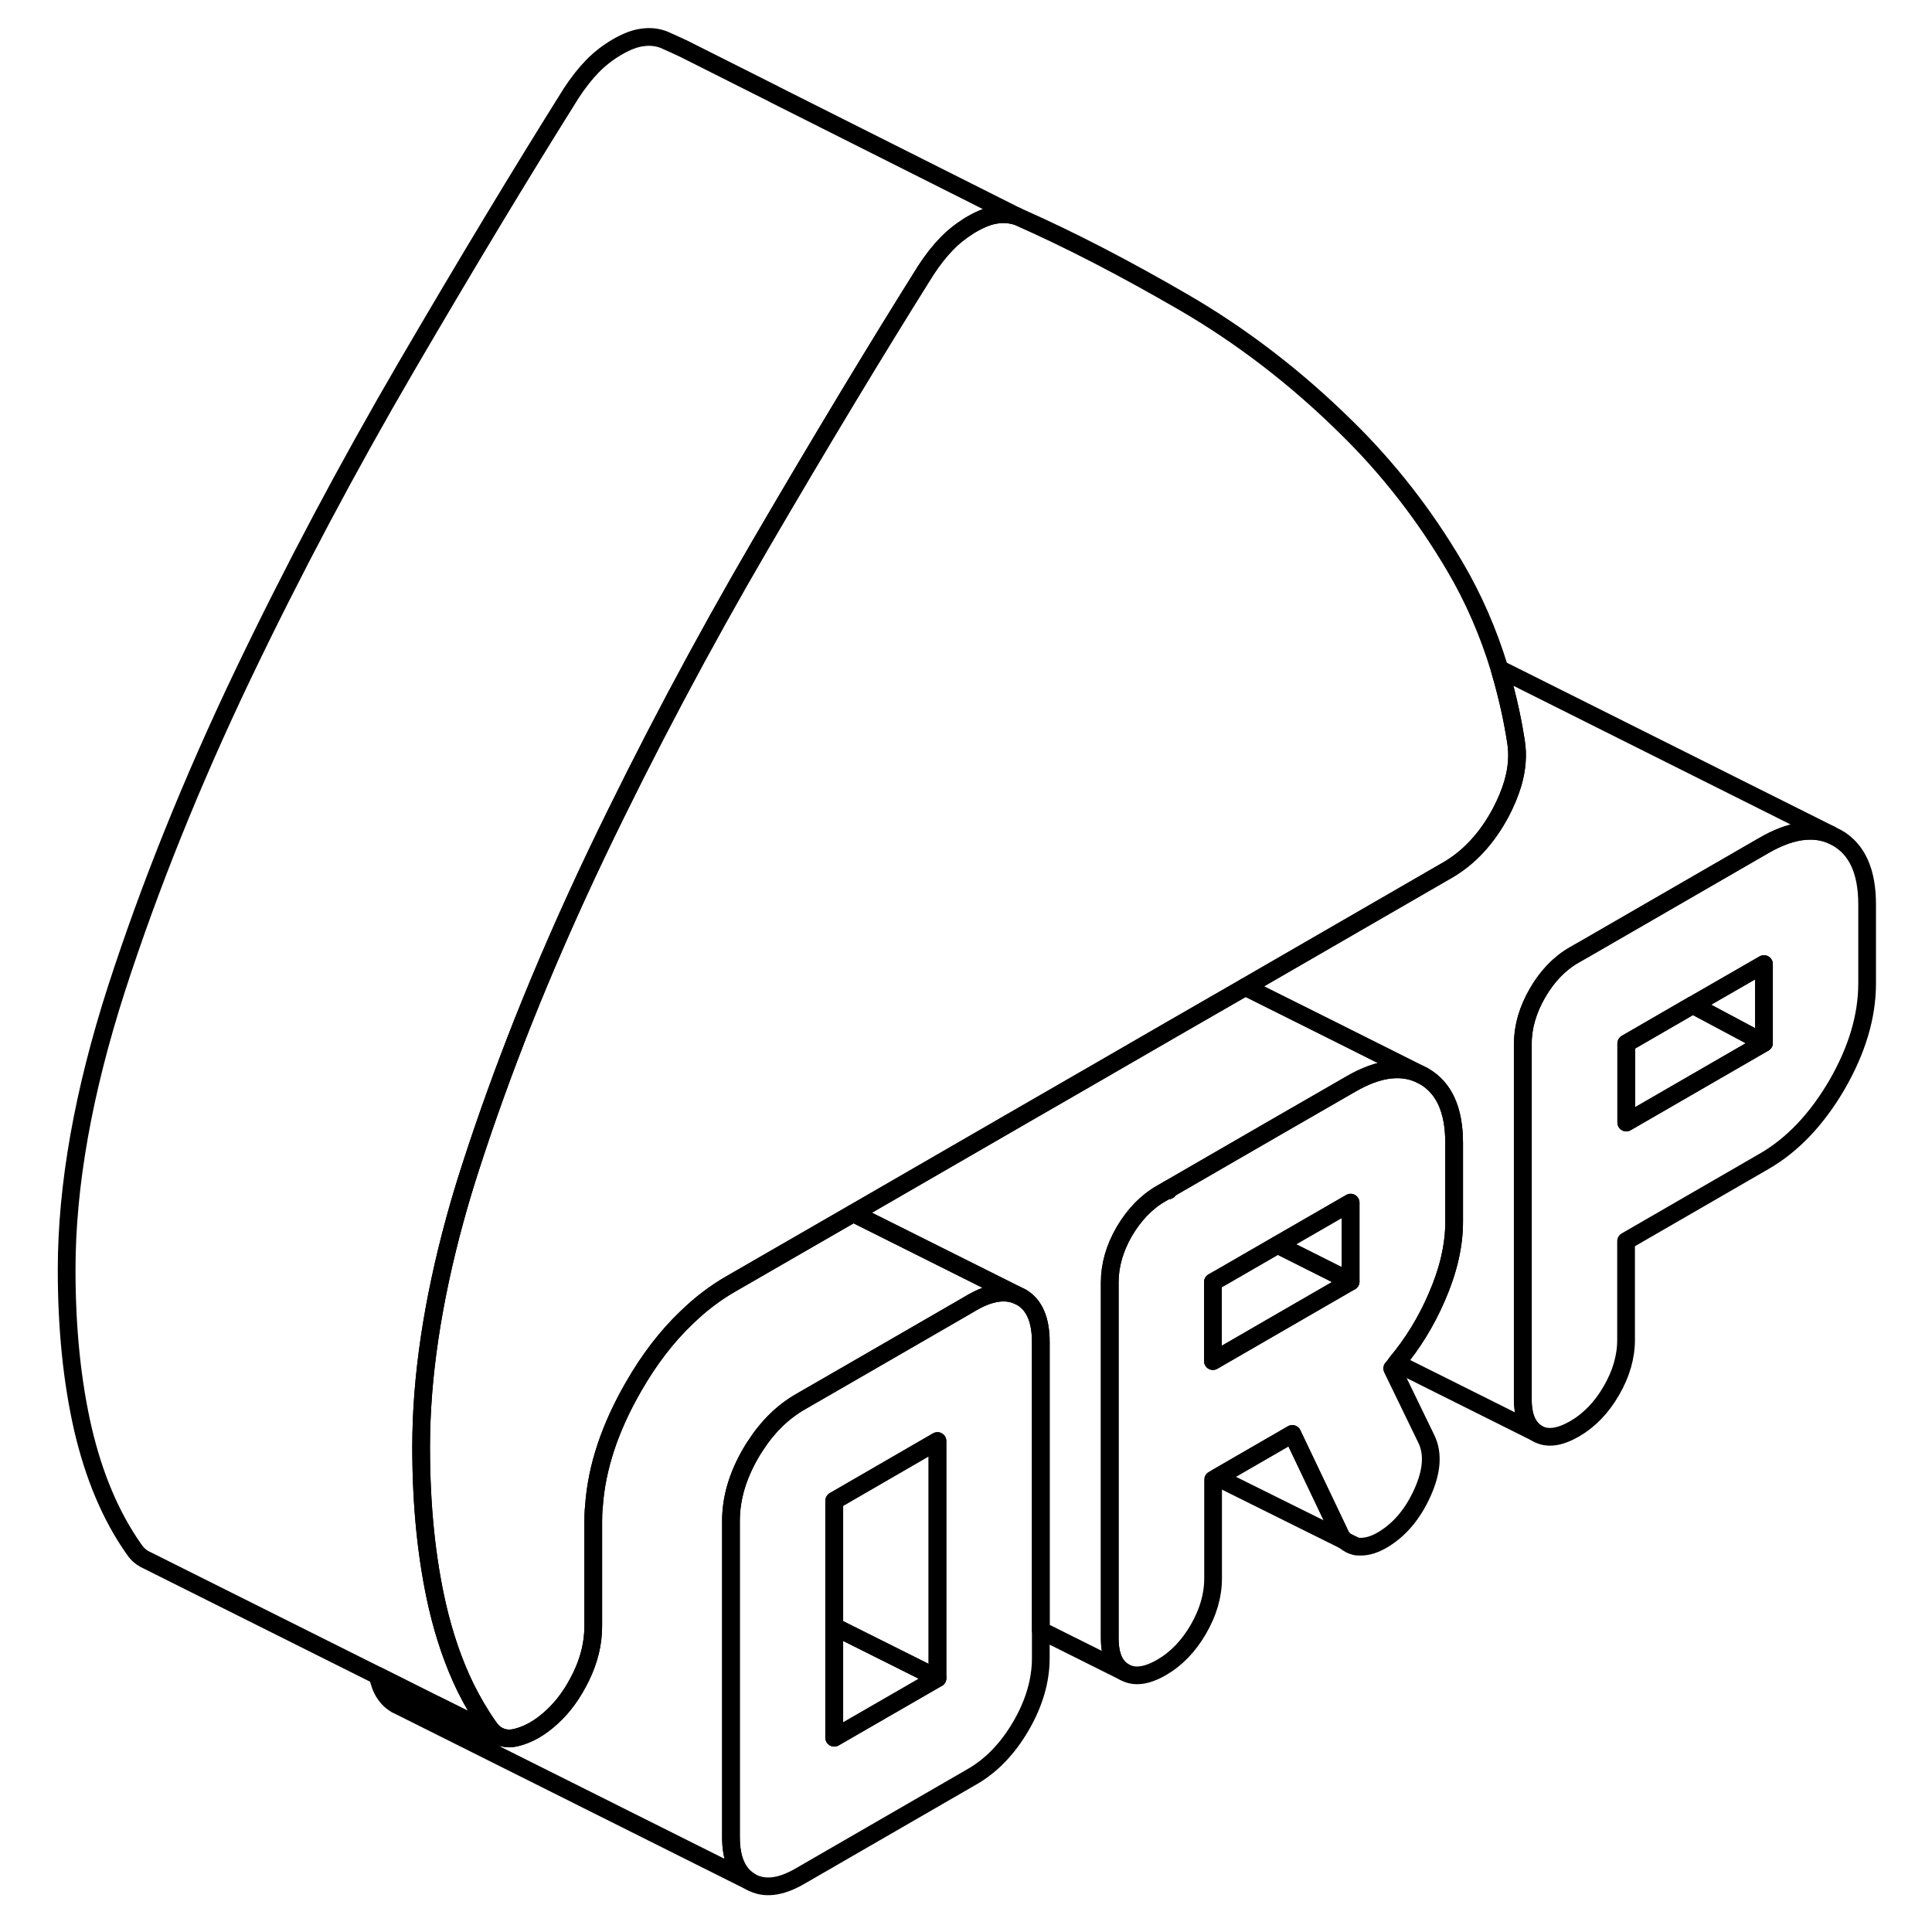 <svg width="48" height="48" viewBox="0 0 107 109" fill="none" xmlns="http://www.w3.org/2000/svg" stroke-width="1px"
     stroke-linecap="round" stroke-linejoin="round">
    <path d="M64.87 67.131L64.92 67.161V67.101L64.87 67.131ZM74.91 86.951C75.08 87.111 75.27 87.201 75.5 87.241L74.91 86.951Z" stroke="currentColor" stroke-linejoin="round"/>
    <path d="M102.64 47.271L102.28 47.091C101.22 46.661 99.96 46.861 98.51 47.701L88.47 53.501L87.82 53.871C86.98 54.351 86.29 55.071 85.74 56.021C85.19 56.971 84.91 57.931 84.91 58.891V78.961C84.91 79.921 85.19 80.561 85.74 80.881C86.29 81.191 86.98 81.101 87.82 80.621C88.67 80.131 89.36 79.411 89.91 78.461C90.46 77.511 90.74 76.561 90.74 75.591V70.021L98.51 65.531C100.13 64.601 101.5 63.151 102.64 61.201C103.77 59.241 104.34 57.341 104.34 55.481V51.021C104.34 49.161 103.77 47.911 102.64 47.271ZM98.52 58.841L90.75 63.331V58.871L94.5 56.701H94.51L98.52 54.391V58.841Z" stroke="currentColor" stroke-linejoin="round"/>
    <path d="M98.519 58.841L90.749 63.331V58.871L94.499 56.701H94.51L98.519 58.841Z" stroke="currentColor" stroke-linejoin="round"/>
    <path d="M98.52 54.391V58.841L94.51 56.701L98.52 54.391Z" stroke="currentColor" stroke-linejoin="round"/>
    <path d="M56.38 73.071C55.67 72.781 54.83 72.921 53.84 73.491L53.29 73.811L47.44 77.191L44.13 79.101C43.15 79.671 42.3 80.501 41.61 81.581C41.52 81.711 41.44 81.841 41.36 81.981C40.61 83.271 40.24 84.541 40.24 85.801V103.641C40.24 104.901 40.61 105.741 41.36 106.171L21.59 96.281L21.36 96.171C20.81 95.851 20.46 95.311 20.32 94.541L23.53 96.151H23.54L27.07 97.911L27.22 97.981C27.49 98.091 27.8 98.111 28.15 98.021C28.83 97.851 29.49 97.471 30.14 96.871C30.79 96.281 31.34 95.511 31.79 94.581C32.24 93.651 32.47 92.711 32.47 91.741V85.831C32.47 85.551 32.48 85.261 32.51 84.981C32.66 82.791 33.41 80.541 34.75 78.221C35.63 76.691 36.62 75.401 37.72 74.351C38.51 73.581 39.35 72.941 40.24 72.431L41.61 71.641L47.14 68.451L56.38 73.071Z" stroke="currentColor" stroke-linejoin="round"/>
    <path d="M56.37 12.201C56.01 12.091 55.63 12.051 55.25 12.111C54.83 12.161 54.36 12.341 53.84 12.641C53.75 12.691 53.66 12.741 53.58 12.801C53.16 13.071 52.78 13.371 52.43 13.731C52.01 14.161 51.61 14.671 51.22 15.271C48.37 19.811 45.28 24.941 41.94 30.661C38.61 36.371 35.51 42.201 32.66 48.161C31.14 51.351 29.75 54.521 28.5 57.661C27.42 60.391 26.44 63.101 25.57 65.791C25.24 66.811 24.94 67.801 24.67 68.791C23.4 73.431 22.76 77.711 22.76 81.631C22.76 84.981 23.07 87.971 23.68 90.631C24.07 92.311 24.6 93.841 25.26 95.201C25.65 95.981 26.07 96.711 26.55 97.391C26.7 97.621 26.87 97.791 27.07 97.911L23.54 96.151H23.53L20.32 94.541L7.14 87.951C6.92 87.831 6.72 87.651 6.55 87.391C5.25 85.541 4.3 83.281 3.68 80.631C3.07 77.971 2.76 74.981 2.76 71.631C2.76 66.881 3.7 61.601 5.57 55.791C7.45 49.991 9.82 44.111 12.66 38.161C15.51 32.201 18.61 26.371 21.94 20.661C25.28 14.941 28.37 9.811 31.22 5.271C31.61 4.671 32.01 4.161 32.43 3.731C32.85 3.301 33.32 2.941 33.84 2.641C34.36 2.341 34.83 2.161 35.25 2.111C35.67 2.051 36.07 2.091 36.46 2.241C36.83 2.401 37.19 2.571 37.56 2.741L42.67 5.311L42.7 5.331L56.37 12.201Z" stroke="currentColor" stroke-linejoin="round"/>
    <path d="M27.33 98.04L27.22 97.981" stroke="currentColor" stroke-linejoin="round"/>
    <path d="M56.61 73.18L56.38 73.07C55.67 72.781 54.83 72.921 53.84 73.49L53.29 73.811L47.44 77.191L44.13 79.1C43.15 79.671 42.3 80.501 41.61 81.581C41.52 81.71 41.44 81.841 41.36 81.981C40.61 83.27 40.24 84.54 40.24 85.8V103.641C40.24 104.901 40.61 105.741 41.36 106.171C42.1 106.591 43.03 106.491 44.13 105.851L53.84 100.241C54.94 99.611 55.86 98.65 56.61 97.361C57.35 96.081 57.72 94.811 57.72 93.54V75.71C57.72 74.451 57.35 73.6 56.61 73.18ZM51.89 94.68L46.06 98.04V84.671L51.89 81.3V94.68Z" stroke="currentColor" stroke-linejoin="round"/>
    <path d="M51.89 94.68L46.07 98.04V91.77L51.89 94.68Z" stroke="currentColor" stroke-linejoin="round"/>
    <path d="M51.89 81.301V94.681L46.07 91.771V84.671L51.89 81.301Z" stroke="currentColor" stroke-linejoin="round"/>
    <path d="M74.88 86.93L67.67 83.35L71.91 80.9L74.53 86.4C74.62 86.62 74.73 86.8 74.88 86.93Z" stroke="currentColor" stroke-linejoin="round"/>
    <path d="M84.35 44.201C84.19 44.741 83.96 45.291 83.66 45.861C82.88 47.311 81.88 48.391 80.65 49.101L80.44 49.221L69.26 55.681L64.92 58.181L60.89 60.511L56.59 62.991L47.14 68.451L41.61 71.641L40.24 72.431C39.35 72.941 38.51 73.581 37.72 74.351C36.62 75.401 35.63 76.691 34.75 78.221C33.41 80.541 32.66 82.791 32.51 84.981C32.48 85.261 32.47 85.551 32.47 85.831V91.741C32.47 92.711 32.24 93.651 31.79 94.581C31.34 95.511 30.79 96.281 30.14 96.871C29.49 97.471 28.83 97.851 28.15 98.021C27.8 98.111 27.49 98.091 27.22 97.981L27.07 97.911C26.87 97.791 26.7 97.621 26.55 97.391C26.07 96.711 25.65 95.981 25.26 95.201C24.6 93.841 24.07 92.311 23.68 90.631C23.07 87.971 22.76 84.981 22.76 81.631C22.76 77.711 23.4 73.431 24.67 68.791C24.94 67.801 25.24 66.811 25.57 65.791C26.44 63.101 27.42 60.391 28.5 57.661C29.75 54.521 31.14 51.351 32.66 48.161C35.51 42.201 38.61 36.371 41.94 30.661C45.28 24.941 48.37 19.811 51.22 15.271C51.61 14.671 52.01 14.161 52.43 13.731C52.78 13.371 53.16 13.071 53.58 12.801C53.66 12.741 53.75 12.691 53.84 12.641C54.36 12.341 54.83 12.161 55.25 12.111C55.63 12.051 56.01 12.091 56.37 12.201H56.39L56.46 12.241C59.38 13.531 62.48 15.141 65.79 17.061C69.09 18.981 72.16 21.341 75.01 24.161C77.34 26.451 79.37 29.051 81.08 31.961C82.13 33.741 82.97 35.671 83.6 37.741C83.67 37.981 83.74 38.231 83.81 38.481C84.01 39.221 84.19 39.971 84.34 40.751C84.41 41.111 84.47 41.471 84.53 41.841C84.65 42.591 84.59 43.381 84.35 44.201Z" stroke="currentColor" stroke-linejoin="round"/>
    <path d="M79.34 60.721C78.2 60.081 76.83 60.221 75.21 61.161L70.75 63.731L64.92 67.101V67.161L64.87 67.131L64.52 67.331C63.68 67.811 62.99 68.531 62.43 69.481C61.88 70.431 61.61 71.391 61.61 72.351V92.411C61.61 93.381 61.88 94.021 62.43 94.331C62.99 94.651 63.68 94.561 64.52 94.081C65.37 93.591 66.06 92.871 66.61 91.921C67.16 90.971 67.44 90.021 67.44 89.051V83.481L67.67 83.351L71.91 80.901L74.53 86.401C74.62 86.621 74.73 86.801 74.88 86.931L74.91 86.951L75.5 87.241C75.95 87.311 76.44 87.201 76.96 86.901C77.93 86.341 78.69 85.451 79.24 84.241C79.79 83.031 79.87 82.021 79.48 81.201L77.54 77.201C77.63 77.101 77.71 77.001 77.78 76.901C78.71 75.791 79.47 74.551 80.06 73.181C80.71 71.691 81.04 70.281 81.04 68.941V64.481C81.04 62.621 80.47 61.371 79.34 60.721ZM75.2 72.301L72.13 74.071L67.43 76.791V72.331L67.99 72.011L71.07 70.231L75.2 67.851V72.301Z" stroke="currentColor" stroke-linejoin="round"/>
    <path d="M75.2 67.851V72.301L71.08 70.231L75.2 67.851Z" stroke="currentColor" stroke-linejoin="round"/>
    <path d="M75.2 72.3L72.14 74.07L67.43 76.79V72.331L68 72.01L71.08 70.231L75.2 72.3Z" stroke="currentColor" stroke-linejoin="round"/>
    <path d="M79.34 60.721C78.2 60.081 76.83 60.221 75.21 61.161L70.75 63.731L64.92 67.101L64.87 67.131L64.52 67.331C63.68 67.811 62.99 68.531 62.43 69.481C61.88 70.431 61.61 71.391 61.61 72.351V92.411C61.61 93.381 61.88 94.021 62.43 94.331L57.72 91.981V75.711C57.72 74.451 57.35 73.601 56.61 73.181L56.38 73.071L47.14 68.451L56.59 62.991L60.89 60.511L64.92 58.181L69.26 55.681L74.09 58.091L79.34 60.721Z" stroke="currentColor" stroke-linejoin="round"/>
    <path d="M102.29 47.09C101.23 46.66 99.97 46.86 98.52 47.7L88.48 53.5L87.83 53.87C86.99 54.35 86.3 55.07 85.75 56.02C85.2 56.97 84.92 57.93 84.92 58.89V78.96C84.92 79.92 85.2 80.56 85.75 80.88L77.78 76.9C78.71 75.79 79.47 74.55 80.06 73.18C80.71 71.69 81.04 70.28 81.04 68.94V64.48C81.04 62.62 80.47 61.37 79.34 60.72L74.09 58.09L69.26 55.68L80.44 49.22L80.65 49.1C81.88 48.39 82.88 47.31 83.66 45.86C83.96 45.29 84.19 44.74 84.35 44.2C84.59 43.38 84.65 42.59 84.53 41.84C84.47 41.47 84.41 41.11 84.34 40.75C84.19 39.97 84.01 39.22 83.81 38.48C83.74 38.23 83.67 37.98 83.6 37.74L102.29 47.09Z" stroke="currentColor" stroke-linejoin="round"/>
</svg>